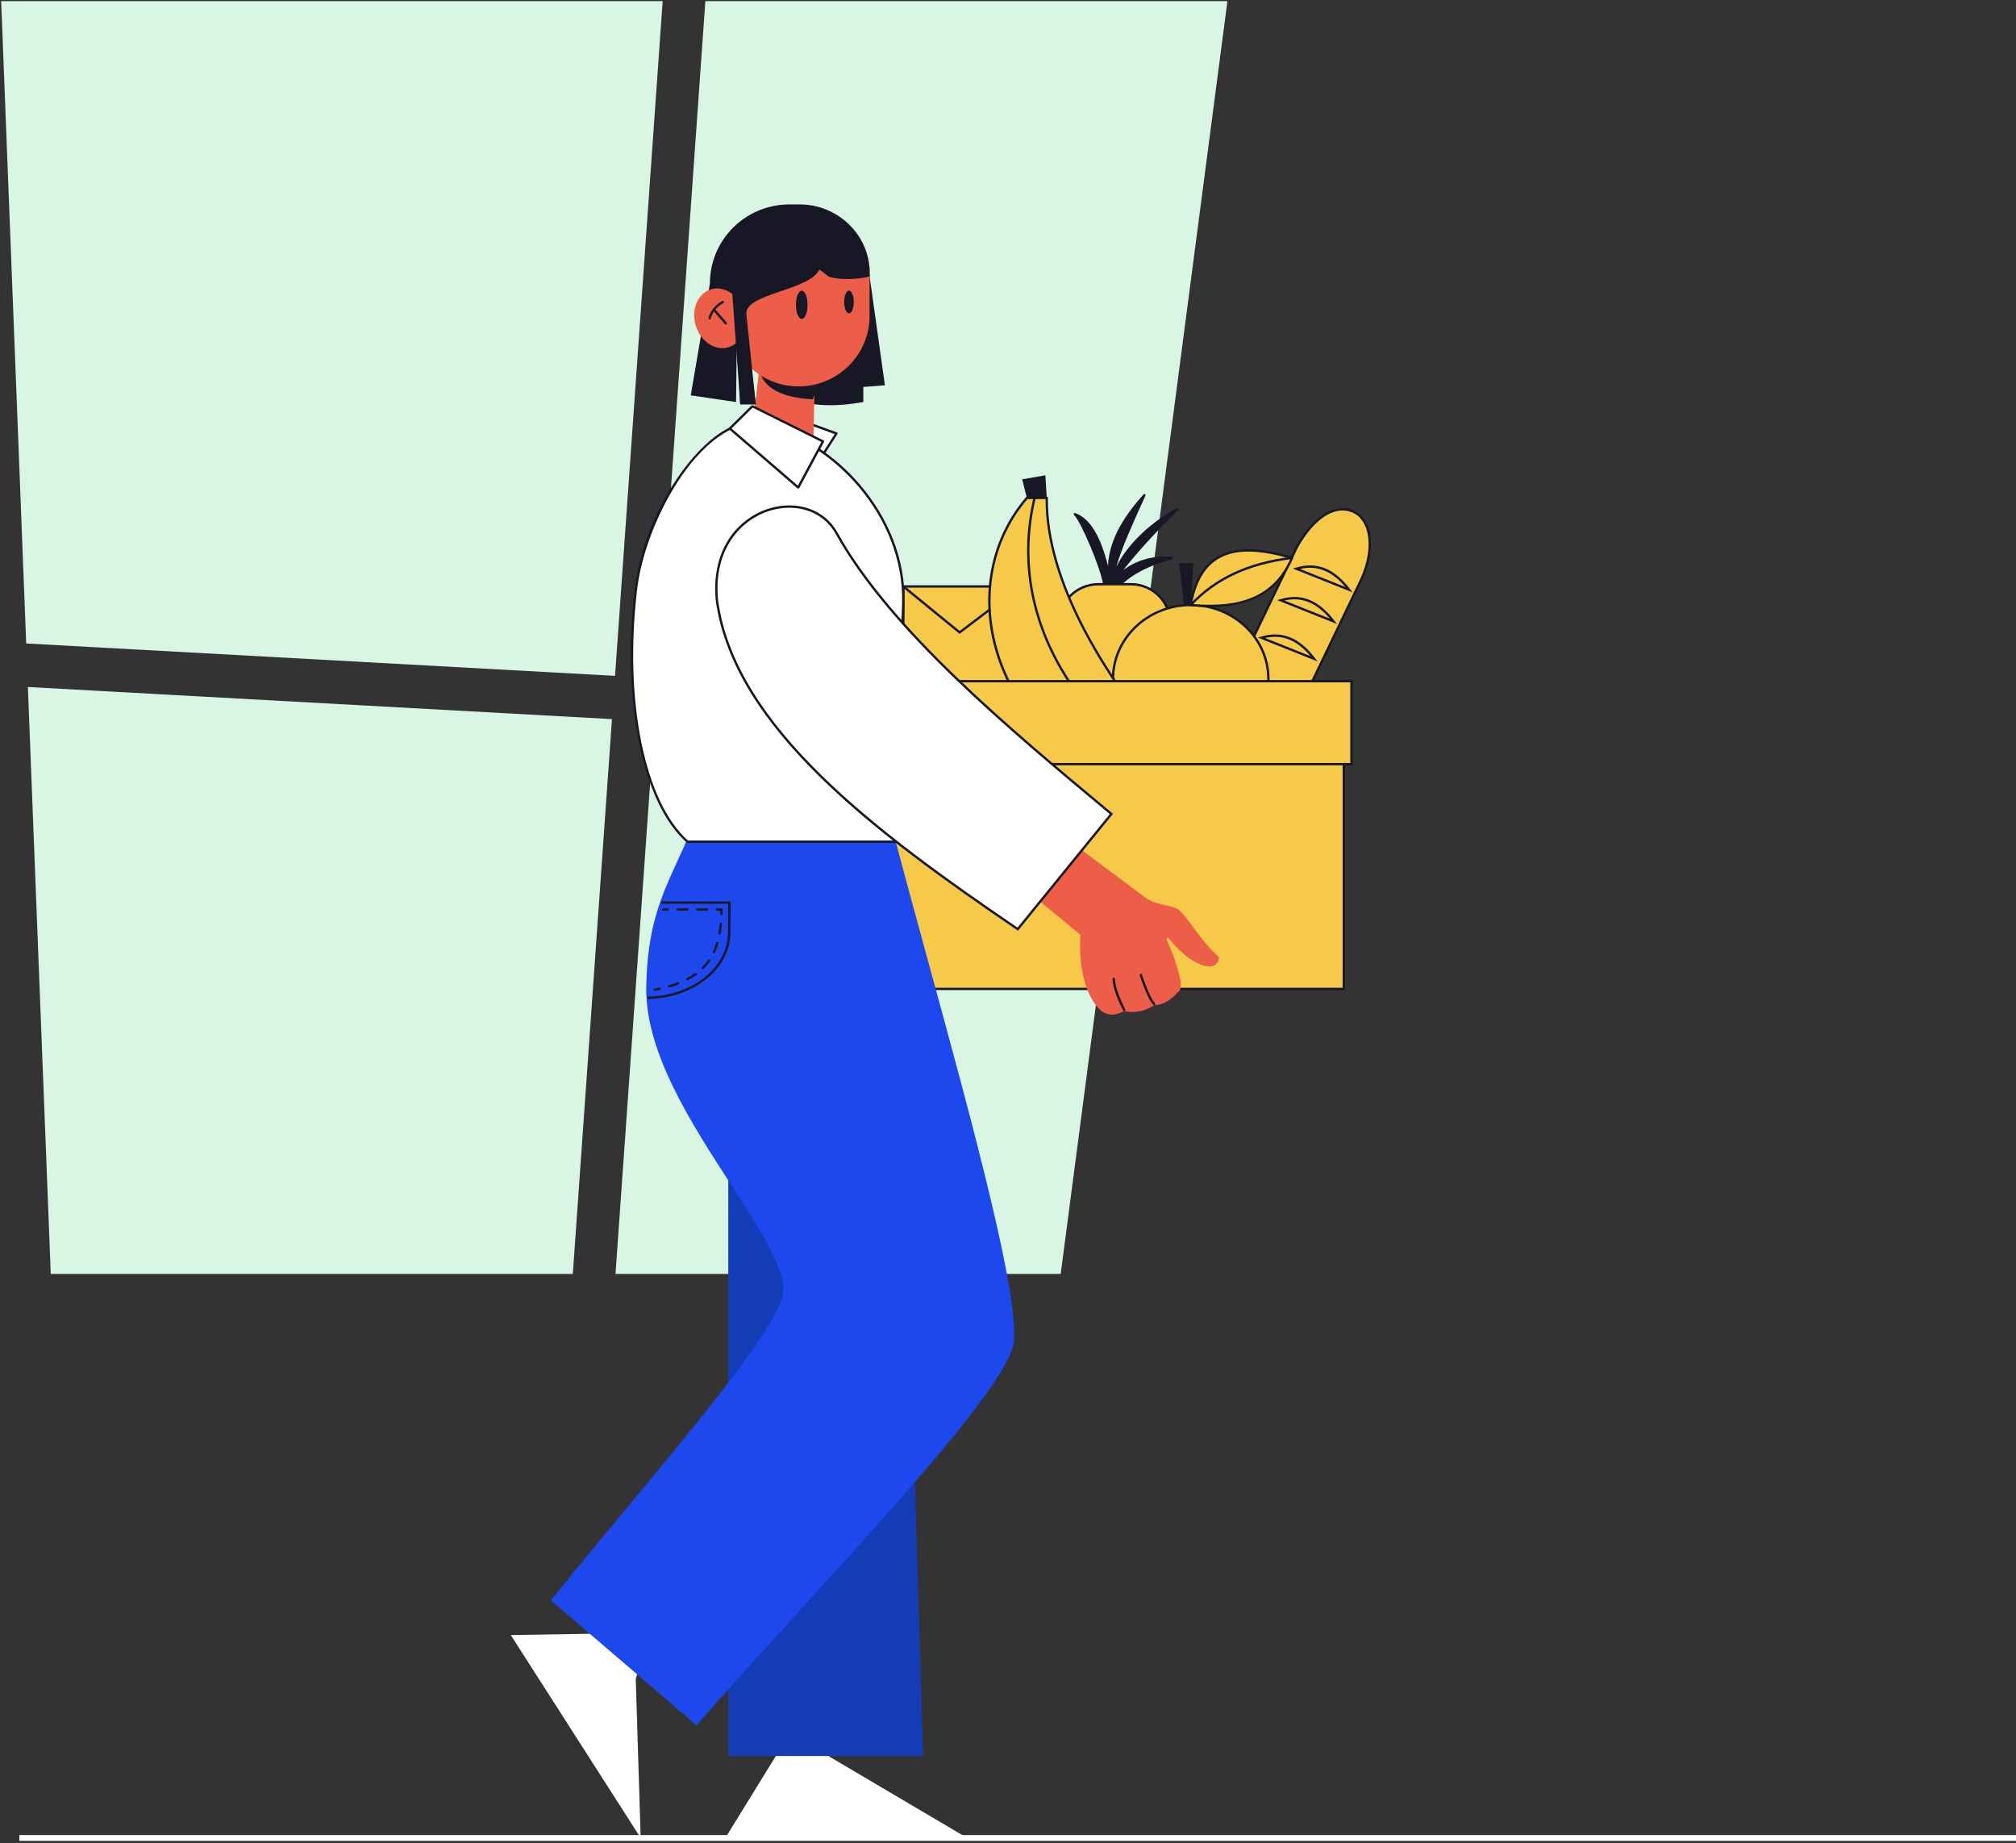 <svg width="349" height="319" viewBox="0 0 349 319" fill="none" xmlns="http://www.w3.org/2000/svg">
<rect x="0" y="0" width="349" height="319" fill="#333333" stroke="none"/>
<g clip-path="url(#clip0_683_59936)">
<path d="M113.832 117.376L196.539 121.923L212.489 0.194H122.108L113.832 117.376Z" fill="#D9F6E5"/>
<path d="M106.472 116.975L114.717 0.194H0.202L4.536 111.369L106.472 116.975Z" fill="#D9F6E5"/>
<path d="M105.94 124.465L4.827 118.906L8.788 220.493H99.162L105.94 124.465Z" fill="#D9F6E5"/>
<path d="M113.304 124.87L106.553 220.493H183.622L195.557 129.389L113.304 124.87Z" fill="#D9F6E5"/>
</g>
<g clip-path="url(#clip1_683_59936)">
<path d="M176.666 101.502H156.38V127.478H176.666V101.502Z" fill="#F6C949"/>
<path d="M176.869 127.68H156.179V101.302H176.869V127.68ZM156.583 127.278H176.465V101.704H156.583V127.278Z" fill="#171725"/>
<path d="M166.12 109.715L156.251 101.66L156.51 101.347L166.132 109.205L175.984 101.724L176.23 102.045L166.12 109.715Z" fill="#171725"/>
<path d="M191.143 101.117C190.893 98.716 187.382 90.239 186.078 88.994C189.115 90.09 190.957 94.347 192.113 100.31C191.325 94.535 194.488 89.781 198.111 85.706C195.918 90.556 192.832 97.186 192.678 100.077C194.185 95.218 199.157 90.588 203.827 88.159C199.707 92.174 196.003 96.158 193.147 100.077C195.889 97.306 199.182 96.29 202.874 96.567C199.234 97.587 196.12 98.989 193.999 101.117H191.143Z" fill="#171725"/>
<path d="M194.004 101.318H191.144C191.039 101.318 190.954 101.242 190.942 101.138C190.692 98.74 187.185 90.328 185.937 89.139C185.868 89.075 185.856 88.971 185.905 88.891C185.953 88.81 186.054 88.774 186.147 88.806C188.652 89.71 190.514 92.713 191.806 97.957C192.037 92.914 195.139 88.746 197.958 85.574C198.023 85.498 198.136 85.486 198.221 85.538C198.306 85.59 198.338 85.698 198.294 85.787L197.866 86.73C196.145 90.529 194.085 95.066 193.249 98.102C195.369 93.785 199.833 90.007 203.731 87.979C203.82 87.935 203.929 87.959 203.989 88.039C204.05 88.12 204.038 88.232 203.969 88.3C200.015 92.155 196.888 95.56 194.472 98.656C196.84 96.893 199.663 96.122 202.891 96.367C202.988 96.375 203.068 96.452 203.076 96.548C203.085 96.644 203.024 96.737 202.931 96.761C198.912 97.889 196.04 99.359 194.145 101.258C194.109 101.294 194.056 101.318 194.004 101.318ZM191.326 100.917H193.923C195.676 99.186 198.213 97.809 201.651 96.725C198.346 96.737 195.604 97.889 193.297 100.218C193.224 100.294 193.103 100.298 193.022 100.23C192.942 100.162 192.925 100.045 192.99 99.961C195.349 96.721 198.504 93.151 202.612 89.075C198.564 91.517 194.266 95.644 192.873 100.138C192.845 100.234 192.752 100.294 192.643 100.278C192.542 100.262 192.473 100.17 192.477 100.07C192.622 97.383 195.208 91.625 197.357 86.891C194.436 90.364 191.58 94.886 192.315 100.286C192.332 100.395 192.255 100.495 192.15 100.511C192.045 100.527 191.94 100.459 191.92 100.351C190.768 94.412 189.068 90.854 186.737 89.521C188.244 91.854 190.97 98.504 191.326 100.917Z" fill="#171725"/>
<path d="M195.78 120.279H190.129C186.364 120.279 183.314 117.247 183.314 113.505V107.887C183.314 104.145 186.364 101.113 190.129 101.113H195.78C199.545 101.113 202.595 104.145 202.595 107.887V113.505C202.595 117.247 199.545 120.279 195.78 120.279Z" fill="#F6C949"/>
<path d="M195.781 120.48H190.13C186.26 120.48 183.113 117.352 183.113 113.506V107.888C183.113 104.041 186.26 100.913 190.13 100.913H195.781C199.651 100.913 202.797 104.041 202.797 107.888V113.506C202.797 117.352 199.651 120.48 195.781 120.48ZM190.13 101.319C186.482 101.319 183.517 104.266 183.517 107.892V113.51C183.517 117.136 186.482 120.083 190.13 120.083H195.781C199.429 120.083 202.393 117.136 202.393 113.51V107.892C202.393 104.266 199.429 101.319 195.781 101.319H190.13Z" fill="#171725"/>
<path d="M234.361 88.601C231.25 87.123 227.481 89.384 224.529 94.652L211.13 122.504C209.643 125.595 210.956 129.298 214.066 130.775C217.177 132.253 220.901 130.948 222.388 127.856L235.484 100.639C238.113 95.271 237.467 90.079 234.361 88.601Z" fill="#F6C949"/>
<path d="M216.75 131.587C215.821 131.587 214.875 131.386 213.979 130.96C212.428 130.222 211.256 128.929 210.683 127.314C210.109 125.7 210.202 123.961 210.945 122.42L224.344 94.568C227.333 89.232 231.203 86.879 234.442 88.421C235.553 88.951 236.394 89.947 236.87 91.308C237.759 93.842 237.306 97.363 235.658 100.732L222.563 127.949C221.468 130.242 219.153 131.587 216.75 131.587ZM232.411 88.356C229.821 88.356 227.01 90.641 224.707 94.749L211.313 122.592C210.618 124.038 210.529 125.668 211.066 127.182C211.604 128.696 212.702 129.908 214.156 130.599C217.162 132.028 220.773 130.76 222.211 127.772L235.307 100.555C236.911 97.283 237.355 93.874 236.499 91.436C236.058 90.18 235.287 89.26 234.277 88.778C233.675 88.497 233.049 88.356 232.411 88.356Z" fill="#171725"/>
<path d="M231.458 108.004L221.104 103.872L221.658 103.707C225.257 102.635 228.23 103.816 231.009 107.426L231.458 108.004ZM222.357 103.936L230.213 107.072C227.838 104.262 225.318 103.254 222.357 103.936Z" fill="#171725"/>
<path d="M234.164 102.539L223.811 98.407L224.364 98.243C227.967 97.171 230.936 98.351 233.715 101.961L234.164 102.539ZM225.063 98.472L232.919 101.608C230.544 98.801 228.024 97.793 225.063 98.472Z" fill="#171725"/>
<path d="M228.105 114.489L217.751 110.357L218.305 110.192C221.904 109.12 224.877 110.301 227.656 113.911L228.105 114.489ZM219 110.421L226.856 113.557C224.485 110.75 221.961 109.743 219 110.421Z" fill="#171725"/>
<path d="M206.13 130.298C213.558 130.298 219.581 124.572 219.581 117.508C219.581 110.445 213.558 104.719 206.13 104.719C198.701 104.719 192.678 110.445 192.678 117.508C192.678 124.572 198.701 130.298 206.13 130.298Z" fill="#F6C949"/>
<path d="M206.13 130.503C198.605 130.503 192.477 124.677 192.477 117.513C192.477 110.349 198.601 104.523 206.13 104.523C213.66 104.523 219.78 110.349 219.78 117.513C219.784 124.672 213.66 130.503 206.13 130.503ZM206.13 104.92C198.827 104.92 192.881 110.57 192.881 117.509C192.881 124.452 198.823 130.097 206.13 130.097C213.434 130.097 219.376 124.448 219.376 117.509C219.38 110.57 213.434 104.92 206.13 104.92Z" fill="#171725"/>
<path d="M206.129 104.719C207.874 94.56 214.907 93.998 223.66 96.564C220.517 103.824 214.115 105.442 206.129 104.719Z" fill="#F6C949"/>
<path d="M209.305 105.073C208.291 105.073 207.229 105.021 206.114 104.921L205.896 104.9L205.932 104.688C206.623 100.656 208.142 97.966 210.574 96.46C213.518 94.637 217.695 94.609 223.722 96.376L223.94 96.44L223.851 96.649C221.375 102.351 216.718 105.073 209.305 105.073ZM206.369 104.539C215.352 105.306 220.616 102.877 223.387 96.693C217.602 95.026 213.591 95.059 210.788 96.797C208.501 98.215 207.055 100.748 206.369 104.539Z" fill="#171725"/>
<path d="M206.28 104.856L205.985 104.583C210.291 99.969 216.063 97.279 223.641 96.368L223.69 96.765C216.209 97.669 210.513 100.315 206.28 104.856Z" fill="#171725"/>
<path d="M177.768 86.184H181.214C181.04 101.109 192.12 119.303 206.969 135.305L205.923 136.867C176.795 137.164 161.821 104.791 177.768 86.184Z" fill="#F6C949"/>
<path d="M205.537 137.072C191.859 137.072 179.866 129.611 174.178 117.529C169.028 106.595 170.345 94.532 177.612 86.056L177.673 85.983H181.413L181.409 86.188C181.252 99.748 190.381 117.143 207.112 135.173L207.221 135.289L206.025 137.072H205.92C205.791 137.072 205.662 137.072 205.537 137.072ZM177.862 86.385C170.753 94.737 169.481 106.599 174.546 117.36C180.165 129.298 192.017 136.67 205.537 136.67C205.629 136.67 205.718 136.67 205.811 136.67L206.712 135.329C190.062 117.356 180.945 99.989 181.009 86.389H177.862V86.385Z" fill="#171725"/>
<path d="M205.819 137.044C196.282 131.712 188.361 124.175 183.51 115.815C178.077 106.451 176.485 96.191 178.909 86.141L179.301 86.233C176.901 96.183 178.476 106.342 183.857 115.614C188.672 123.91 196.541 131.399 206.017 136.695L205.819 137.044Z" fill="#171725"/>
<path d="M232.632 127.84H142.464V171.159H232.632V127.84Z" fill="#F6C949"/>
<path d="M232.835 171.36H142.263V127.64H232.835V171.36ZM142.667 170.958H232.431V128.041H142.667V170.958Z" fill="#171725"/>
<path d="M233.961 117.906H151.953V132.261H233.961V117.906Z" fill="#F6C949"/>
<path d="M234.164 132.458H151.751V117.702H234.164V132.458ZM152.155 132.057H233.76V118.103H152.155V132.057Z" fill="#171725"/>
<path d="M135.925 301.316L125.563 318.113H167.436L143.628 304.063L140.865 300.999L135.925 301.316Z" fill="white"/>
<path d="M108.247 282.668L88.429 282.998L110.913 318.113L110.056 290.607L111.171 286.644L108.247 282.668Z" fill="white"/>
<path d="M159.595 303.729H126.278V153.543L154.865 145.681L159.595 303.729Z" fill="#153CB7"/>
<path d="M159.596 303.93H126.279C126.166 303.93 126.077 303.842 126.077 303.729V153.543C126.077 153.455 126.137 153.375 126.226 153.351L154.813 145.488C154.874 145.472 154.938 145.484 154.987 145.521C155.035 145.557 155.068 145.613 155.068 145.677L159.798 303.725C159.798 303.778 159.778 303.834 159.741 303.87C159.701 303.91 159.648 303.93 159.596 303.93ZM126.481 303.529H159.39L154.672 145.942L126.481 153.696V303.529Z" fill="#153CB7"/>
<path d="M154.865 145.68C163.246 177.338 177.15 224.118 175.211 232.876C172.614 242.818 141.446 274.484 120.566 298.328L95.63 276.958C112.216 256.362 135.811 230.057 135.811 223.231C135.661 212.843 112.071 190.429 112.071 171.162C112.22 158.67 115.521 153.655 119.099 145.484L119.968 142.906L152.138 143.01L154.865 145.68Z" fill="#1C48EE"/>
<path d="M120.563 298.529C120.514 298.529 120.47 298.513 120.43 298.481L95.498 277.107C95.417 277.035 95.405 276.914 95.474 276.83C99.36 272.003 103.698 266.783 107.891 261.736C121.516 245.337 135.61 228.383 135.61 223.228C135.549 218.919 131.36 212.454 126.509 204.973C119.646 194.385 111.87 182.382 111.87 171.159C111.995 160.514 114.463 155.15 117.315 148.934C117.832 147.805 118.369 146.637 118.911 145.4L119.771 142.838C119.799 142.758 119.876 142.702 119.961 142.702L152.131 142.806C152.184 142.806 152.236 142.826 152.272 142.862L154.999 145.541C155.023 145.565 155.043 145.597 155.052 145.633C156.752 152.054 158.647 158.98 160.654 166.317C168.297 194.244 176.957 225.894 175.398 232.921C173.471 240.285 155.811 259.676 138.732 278.428C132.588 285.174 126.234 292.149 120.708 298.461C120.676 298.505 120.619 298.529 120.563 298.529ZM95.91 276.93L120.543 298.043C126.04 291.767 132.342 284.849 138.437 278.155C155.484 259.439 173.112 240.084 175.01 232.82C176.545 225.894 167.897 194.296 160.27 166.413C158.267 159.097 156.376 152.186 154.68 145.782L152.05 143.2L120.11 143.099L119.286 145.541C118.737 146.797 118.2 147.97 117.679 149.098C114.726 155.527 112.395 160.603 112.27 171.159C112.27 182.262 120.013 194.208 126.844 204.752C131.728 212.285 135.945 218.794 136.01 223.224C136.01 228.528 122.502 244.783 108.198 261.993C104.054 266.988 99.764 272.148 95.91 276.93Z" fill="#1C48EE"/>
<path d="M112.121 172.886V172.484C116.289 172.484 120.369 170.894 123.035 168.224C125.014 166.244 126.053 163.831 126.04 161.245L126.073 156.419H114.468V156.017H126.481L126.444 161.245C126.461 163.94 125.378 166.453 123.322 168.509C120.579 171.252 116.39 172.886 112.121 172.886Z" fill="#171725"/>
<path d="M115.61 157.607H114.803C114.689 157.607 114.601 157.519 114.601 157.406C114.601 157.294 114.689 157.206 114.803 157.206H115.61C115.724 157.206 115.812 157.294 115.812 157.406C115.812 157.519 115.724 157.607 115.61 157.607Z" fill="#171725"/>
<path d="M122.393 157.607H120.696C120.583 157.607 120.494 157.519 120.494 157.406C120.494 157.294 120.583 157.206 120.696 157.206H122.393C122.506 157.206 122.595 157.294 122.595 157.406C122.595 157.519 122.506 157.607 122.393 157.607ZM119.004 157.607H117.307C117.194 157.607 117.105 157.519 117.105 157.406C117.105 157.294 117.194 157.206 117.307 157.206H119.004C119.117 157.206 119.205 157.294 119.205 157.406C119.205 157.519 119.113 157.607 119.004 157.607Z" fill="#171725"/>
<path d="M124.885 158.414H124.881C124.768 158.41 124.683 158.318 124.683 158.209C124.687 158.013 124.691 157.812 124.691 157.611H124.085C123.972 157.611 123.883 157.523 123.883 157.41C123.883 157.298 123.972 157.209 124.085 157.209H124.893C125.006 157.209 125.095 157.298 125.095 157.41C125.095 157.683 125.091 157.952 125.087 158.221C125.083 158.326 124.994 158.414 124.885 158.414Z" fill="#171725"/>
<path d="M115.821 170.922C115.732 170.922 115.651 170.866 115.627 170.778C115.595 170.669 115.655 170.561 115.764 170.529C116.322 170.368 116.855 170.187 117.352 169.999C117.457 169.959 117.574 170.011 117.614 170.115C117.655 170.22 117.602 170.336 117.497 170.376C116.988 170.573 116.447 170.754 115.877 170.918C115.857 170.918 115.841 170.922 115.821 170.922ZM118.967 169.694C118.895 169.694 118.826 169.653 118.79 169.585C118.737 169.485 118.778 169.364 118.875 169.316C119.384 169.055 119.86 168.762 120.292 168.453C120.381 168.389 120.511 168.409 120.575 168.501C120.64 168.589 120.62 168.718 120.527 168.782C120.078 169.103 119.585 169.4 119.06 169.673C119.028 169.686 119 169.694 118.967 169.694ZM121.698 167.73C121.646 167.73 121.597 167.71 121.557 167.67C121.476 167.593 121.476 167.465 121.557 167.385C121.945 166.995 122.3 166.57 122.611 166.12C122.676 166.027 122.801 166.007 122.89 166.068C122.983 166.132 123.007 166.256 122.942 166.345C122.619 166.814 122.247 167.26 121.844 167.666C121.799 167.71 121.751 167.73 121.698 167.73ZM123.605 164.975C123.576 164.975 123.548 164.971 123.52 164.955C123.419 164.907 123.374 164.791 123.419 164.69C123.641 164.208 123.835 163.686 123.997 163.14C124.029 163.036 124.138 162.972 124.247 163.004C124.356 163.036 124.417 163.148 124.384 163.253C124.219 163.819 124.017 164.357 123.786 164.855C123.754 164.931 123.681 164.975 123.605 164.975ZM124.574 161.763C124.562 161.763 124.55 161.763 124.538 161.759C124.429 161.739 124.356 161.635 124.372 161.526C124.465 161.008 124.538 160.454 124.586 159.876C124.594 159.763 124.695 159.683 124.804 159.695C124.918 159.703 124.998 159.803 124.986 159.912C124.934 160.502 124.861 161.068 124.768 161.598C124.756 161.695 124.671 161.763 124.574 161.763Z" fill="#171725"/>
<path d="M113.373 171.501C113.276 171.501 113.195 171.432 113.175 171.336C113.155 171.228 113.227 171.123 113.336 171.099C113.603 171.047 113.866 170.995 114.124 170.938C114.233 170.914 114.342 170.983 114.366 171.091C114.391 171.199 114.322 171.308 114.213 171.332C113.954 171.388 113.688 171.444 113.417 171.497C113.401 171.501 113.389 171.501 113.373 171.501Z" fill="#171725"/>
<path d="M138.626 72.776L144.798 75.025L142.649 78.394L137.701 75.949L138.626 72.776Z" fill="white"/>
<path d="M142.651 78.595C142.622 78.595 142.59 78.587 142.562 78.575L137.613 76.126C137.525 76.082 137.484 75.985 137.508 75.889L138.433 72.721C138.45 72.668 138.486 72.624 138.534 72.596C138.583 72.572 138.643 72.568 138.696 72.588L144.868 74.837C144.925 74.857 144.969 74.905 144.989 74.961C145.01 75.017 145.002 75.082 144.969 75.134L142.82 78.503C142.784 78.563 142.715 78.595 142.651 78.595ZM137.941 75.845L142.574 78.137L144.493 75.134L138.761 73.046L137.941 75.845Z" fill="#171725"/>
<path d="M150.338 46.375L153.189 66.681L149.453 66.974V69.58C139.419 71.407 133.542 68.536 130.997 63.83C124.784 46.524 135.747 43.38 150.338 46.375Z" fill="#171725"/>
<path d="M140.581 77.96L130.345 75.005L131.662 63.69H140.867L140.581 77.96Z" fill="#EC5E48"/>
<path d="M140.78 78.226L130.128 75.15L131.485 63.493H141.079L140.78 78.226ZM130.568 74.857L140.388 77.692L140.663 63.891H131.841L130.568 74.857Z" fill="#EC5E48"/>
<path d="M131.78 65.043C133.105 68.038 137.04 68.918 140.711 69.119C140.711 69.119 141.814 66.167 141.624 66.107C141.439 66.047 131.78 65.043 131.78 65.043Z" fill="#171725"/>
<path d="M138.255 66.681C131.582 66.681 126.173 61.304 126.173 54.67V46.636L150.337 46.374V54.67C150.337 61.304 144.928 66.681 138.255 66.681Z" fill="#EC5E48"/>
<path d="M138.256 66.882C131.481 66.882 125.972 61.405 125.972 54.671V46.439L150.539 46.174V54.671C150.539 61.405 145.03 66.882 138.256 66.882ZM126.376 46.837V54.671C126.376 61.184 131.704 66.48 138.256 66.48C144.808 66.48 150.136 61.184 150.136 54.671V46.58L126.376 46.837Z" fill="#EC5E48"/>
<path d="M138.489 35.385H136.643C129.053 35.385 122.897 41.504 122.897 49.049L119.576 68.428L127.421 69.584L127.542 59.325L128.144 69.978H130.834L129.218 54.454C128.697 50.792 140.189 50.334 141.854 46.644L143.429 47.849C144.75 48.407 148.204 48.479 150.551 47.845V47.162C150.538 40.653 145.033 35.385 138.489 35.385Z" fill="#171725"/>
<path d="M126.033 59.914C128.227 59.268 129.363 56.585 128.569 53.92C127.776 51.256 125.353 49.62 123.159 50.266C120.964 50.912 119.828 53.595 120.622 56.26C121.416 58.924 123.838 60.56 126.033 59.914Z" fill="#EC5E48"/>
<path d="M125.051 60.257C124.247 60.257 123.439 60 122.692 59.494C121.629 58.779 120.829 57.651 120.429 56.317C119.605 53.551 120.805 50.752 123.104 50.073C125.402 49.395 127.943 51.097 128.767 53.864C129.163 55.197 129.11 56.578 128.609 57.751C128.104 58.94 127.212 59.775 126.089 60.104C125.753 60.204 125.402 60.257 125.051 60.257ZM124.142 50.326C123.835 50.326 123.524 50.371 123.221 50.459C121.136 51.073 120.058 53.651 120.817 56.205C121.189 57.45 121.932 58.502 122.918 59.164C123.891 59.819 124.978 60.02 125.98 59.722C126.981 59.429 127.785 58.67 128.242 57.598C128.702 56.51 128.755 55.225 128.383 53.98C127.733 51.796 125.947 50.326 124.142 50.326Z" fill="#EC5E48"/>
<path d="M122.857 55.289C122.845 55.289 122.829 55.289 122.817 55.285C122.708 55.261 122.639 55.157 122.663 55.048C122.986 53.543 124.307 52.442 125.062 52.101C125.163 52.057 125.285 52.101 125.329 52.202C125.374 52.302 125.329 52.422 125.228 52.467C124.541 52.776 123.346 53.772 123.055 55.133C123.035 55.225 122.95 55.289 122.857 55.289Z" fill="#171725"/>
<path d="M125.656 56.173C125.6 56.173 125.543 56.149 125.503 56.104L123.511 53.82C123.439 53.735 123.447 53.611 123.532 53.535C123.616 53.462 123.742 53.47 123.818 53.555L125.81 55.839C125.883 55.924 125.874 56.048 125.79 56.124C125.753 56.157 125.705 56.173 125.656 56.173Z" fill="#171725"/>
<path d="M128.141 69.974L126.573 47.945H128.141L130.831 69.974H128.141Z" fill="#171725"/>
<path d="M138.797 55.197C139.35 55.197 139.798 54.102 139.798 52.752C139.798 51.401 139.35 50.306 138.797 50.306C138.243 50.306 137.795 51.401 137.795 52.752C137.795 54.102 138.243 55.197 138.797 55.197Z" fill="#171725"/>
<path d="M146.973 54.229C147.43 54.229 147.801 53.352 147.801 52.27C147.801 51.187 147.43 50.31 146.973 50.31C146.515 50.31 146.145 51.187 146.145 52.27C146.145 53.352 146.515 54.229 146.973 54.229Z" fill="#171725"/>
<path d="M119.019 145.681H154.861L156.368 104.382C156.767 89.469 144.419 76.133 132.365 73.78C124.723 70.034 111.914 86.405 110.084 102.029C107.826 121.287 111.38 138.939 119.019 145.681Z" fill="white"/>
<path d="M155.06 145.882H118.947L118.891 145.83C111.224 139.068 107.609 121.456 109.891 102.001C110.541 96.44 112.63 90.445 115.764 85.116C118.749 80.049 122.425 76.077 125.847 74.226C128.29 72.905 130.569 72.68 132.435 73.584C144.19 75.893 156.987 89.103 156.574 104.382L155.06 145.882ZM119.097 145.48H154.668L156.167 104.374C156.57 89.284 143.927 76.242 132.326 73.977L132.277 73.961C130.528 73.106 128.371 73.319 126.036 74.584C118.034 78.912 111.43 92.284 110.287 102.053C108.025 121.331 111.567 138.763 119.097 145.48Z" fill="#171725"/>
<path d="M130.252 70.314L126.338 74.165L138.141 84.34C138.161 84.356 138.186 84.349 138.198 84.328L142.459 76.394L130.252 70.314Z" fill="white"/>
<path d="M138.167 84.554C138.114 84.554 138.061 84.534 138.017 84.502L126.21 74.318C126.169 74.282 126.141 74.23 126.141 74.174C126.141 74.118 126.161 74.065 126.202 74.025L130.116 70.174C130.177 70.114 130.269 70.098 130.35 70.138L142.561 76.222C142.61 76.246 142.646 76.29 142.662 76.342C142.679 76.394 142.675 76.451 142.646 76.499L138.385 84.433C138.356 84.486 138.284 84.542 138.223 84.554C138.203 84.55 138.183 84.554 138.167 84.554ZM138.025 84.233C138.025 84.237 138.021 84.237 138.021 84.241L138.025 84.233ZM126.638 74.158L138.122 84.056L142.19 76.483L130.294 70.56L126.638 74.158Z" fill="#171725"/>
<path d="M186.085 146.492L198.046 155.438C200.146 156.924 201.657 156.591 203.584 157.43C204.888 157.928 207.7 163.055 210.826 165.754C210.653 166.71 210.156 167.364 208.532 166.966C206.714 166.424 204.472 164.854 202.497 162.264C202.222 161.947 201.584 162.184 201.867 162.847C203.147 165.718 204.662 170.091 204.105 171.239C202.78 172.668 201.633 173.769 199.783 173.733C198.324 174.76 196.648 175.234 194.62 174.801C193.311 175.367 192.213 175.817 190.75 174.801C187.975 172.315 186.901 167.119 187.236 161.686L178.491 154.486L186.085 146.492Z" fill="#EC5E48"/>
<path d="M192.493 175.608C191.919 175.608 191.309 175.436 190.635 174.966C188.021 172.625 186.68 167.706 187.028 161.779L178.193 154.511L186.062 146.223L198.164 155.278C199.408 156.157 200.422 156.378 201.497 156.607C202.179 156.756 202.89 156.908 203.658 157.242C204.328 157.495 205.29 158.787 206.514 160.422C207.77 162.108 209.337 164.204 210.953 165.598L211.038 165.674L211.018 165.786C210.905 166.405 210.678 166.802 210.307 167.043C209.879 167.316 209.281 167.356 208.473 167.16C206.409 166.541 204.171 164.803 202.325 162.385C202.26 162.309 202.143 162.309 202.074 162.353C201.969 162.417 201.957 162.574 202.042 162.767C203.1 165.136 204.93 169.979 204.276 171.324L204.244 171.372C202.903 172.821 201.727 173.934 199.861 173.934C199.853 173.934 199.845 173.934 199.837 173.934C198.229 175.05 196.528 175.399 194.634 175.01C193.931 175.319 193.24 175.608 192.493 175.608ZM178.787 154.475L187.448 161.602L187.44 161.703C187.08 167.553 188.369 172.396 190.885 174.652C192.259 175.604 193.264 175.17 194.541 174.616L194.602 174.592L194.666 174.604C196.488 174.994 198.128 174.657 199.667 173.568L199.719 173.528H199.788C201.533 173.564 202.608 172.552 203.933 171.123C204.365 170.119 203.137 166.184 201.679 162.923C201.481 162.458 201.646 162.144 201.864 162.008C202.115 161.855 202.45 161.903 202.644 162.124C204.446 164.485 206.611 166.176 208.586 166.766C209.269 166.935 209.766 166.915 210.093 166.702C210.343 166.541 210.505 166.26 210.602 165.823C208.986 164.401 207.439 162.329 206.191 160.659C205.056 159.141 204.074 157.828 203.508 157.611C202.765 157.29 202.079 157.141 201.412 156.997C200.346 156.768 199.239 156.527 197.926 155.595L186.107 146.753L178.787 154.475Z" fill="#EC5E48"/>
<path d="M194.622 175.002C194.549 175.002 194.48 174.962 194.444 174.894C193.567 173.243 192.622 170.938 192.606 169.429C192.606 169.316 192.695 169.228 192.804 169.224C192.913 169.22 193.006 169.312 193.01 169.421C193.026 170.862 193.987 173.167 194.803 174.701C194.856 174.797 194.82 174.922 194.719 174.974C194.686 174.994 194.654 175.002 194.622 175.002Z" fill="#171725"/>
<path d="M199.784 173.934C199.736 173.934 199.687 173.918 199.651 173.882C198.665 173.006 197.364 168.975 197.308 168.802C197.276 168.698 197.332 168.585 197.441 168.549C197.546 168.513 197.659 168.573 197.696 168.678C197.708 168.718 199.017 172.773 199.921 173.576C200.006 173.649 200.01 173.777 199.938 173.862C199.893 173.91 199.841 173.934 199.784 173.934Z" fill="#171725"/>
<path d="M192.399 140.878L176.189 160.815C150.345 143.247 127.138 125.306 124.125 104.016C122.452 87.802 139.737 83.232 144.799 92.239C153.815 108.449 172.586 124.383 192.399 140.878Z" fill="white"/>
<path d="M176.23 161.085L176.077 160.98C151.392 144.2 127.03 125.981 123.924 104.045C123.5 99.945 124.267 96.251 126.141 93.344C127.777 90.81 130.233 88.927 133.057 88.039C137.945 86.505 142.731 88.152 144.973 92.139C154.284 108.88 174.602 125.797 192.525 140.722L192.679 140.851L176.23 161.085ZM136.652 87.875C135.525 87.875 134.358 88.052 133.178 88.421C128.504 89.886 123.378 94.846 124.324 103.997C127.402 125.72 151.59 143.842 176.15 160.542L192.117 140.903C174.203 125.985 153.941 109.092 144.622 92.336C143.014 89.477 140.025 87.875 136.652 87.875Z" fill="#171725"/>
<path d="M177.769 86.184L176.958 82.96L180.969 82.265L181.211 86.184H177.769Z" fill="#171725"/>
<path d="M204.983 104.768L204.131 97.463H206.587L206.167 104.739L204.983 104.768Z" fill="#171725"/>
</g>
<path d="M3.345 318.113H349" stroke="white"/>
<defs>
<clipPath id="clip0_683_59936">
<rect width="212.711" height="220.687" fill="white"/>
</clipPath>
<clipPath id="clip1_683_59936">
<rect width="148.897" height="282.728" fill="white" transform="translate(88.429 35.385)"/>
</clipPath>
</defs>
</svg>
